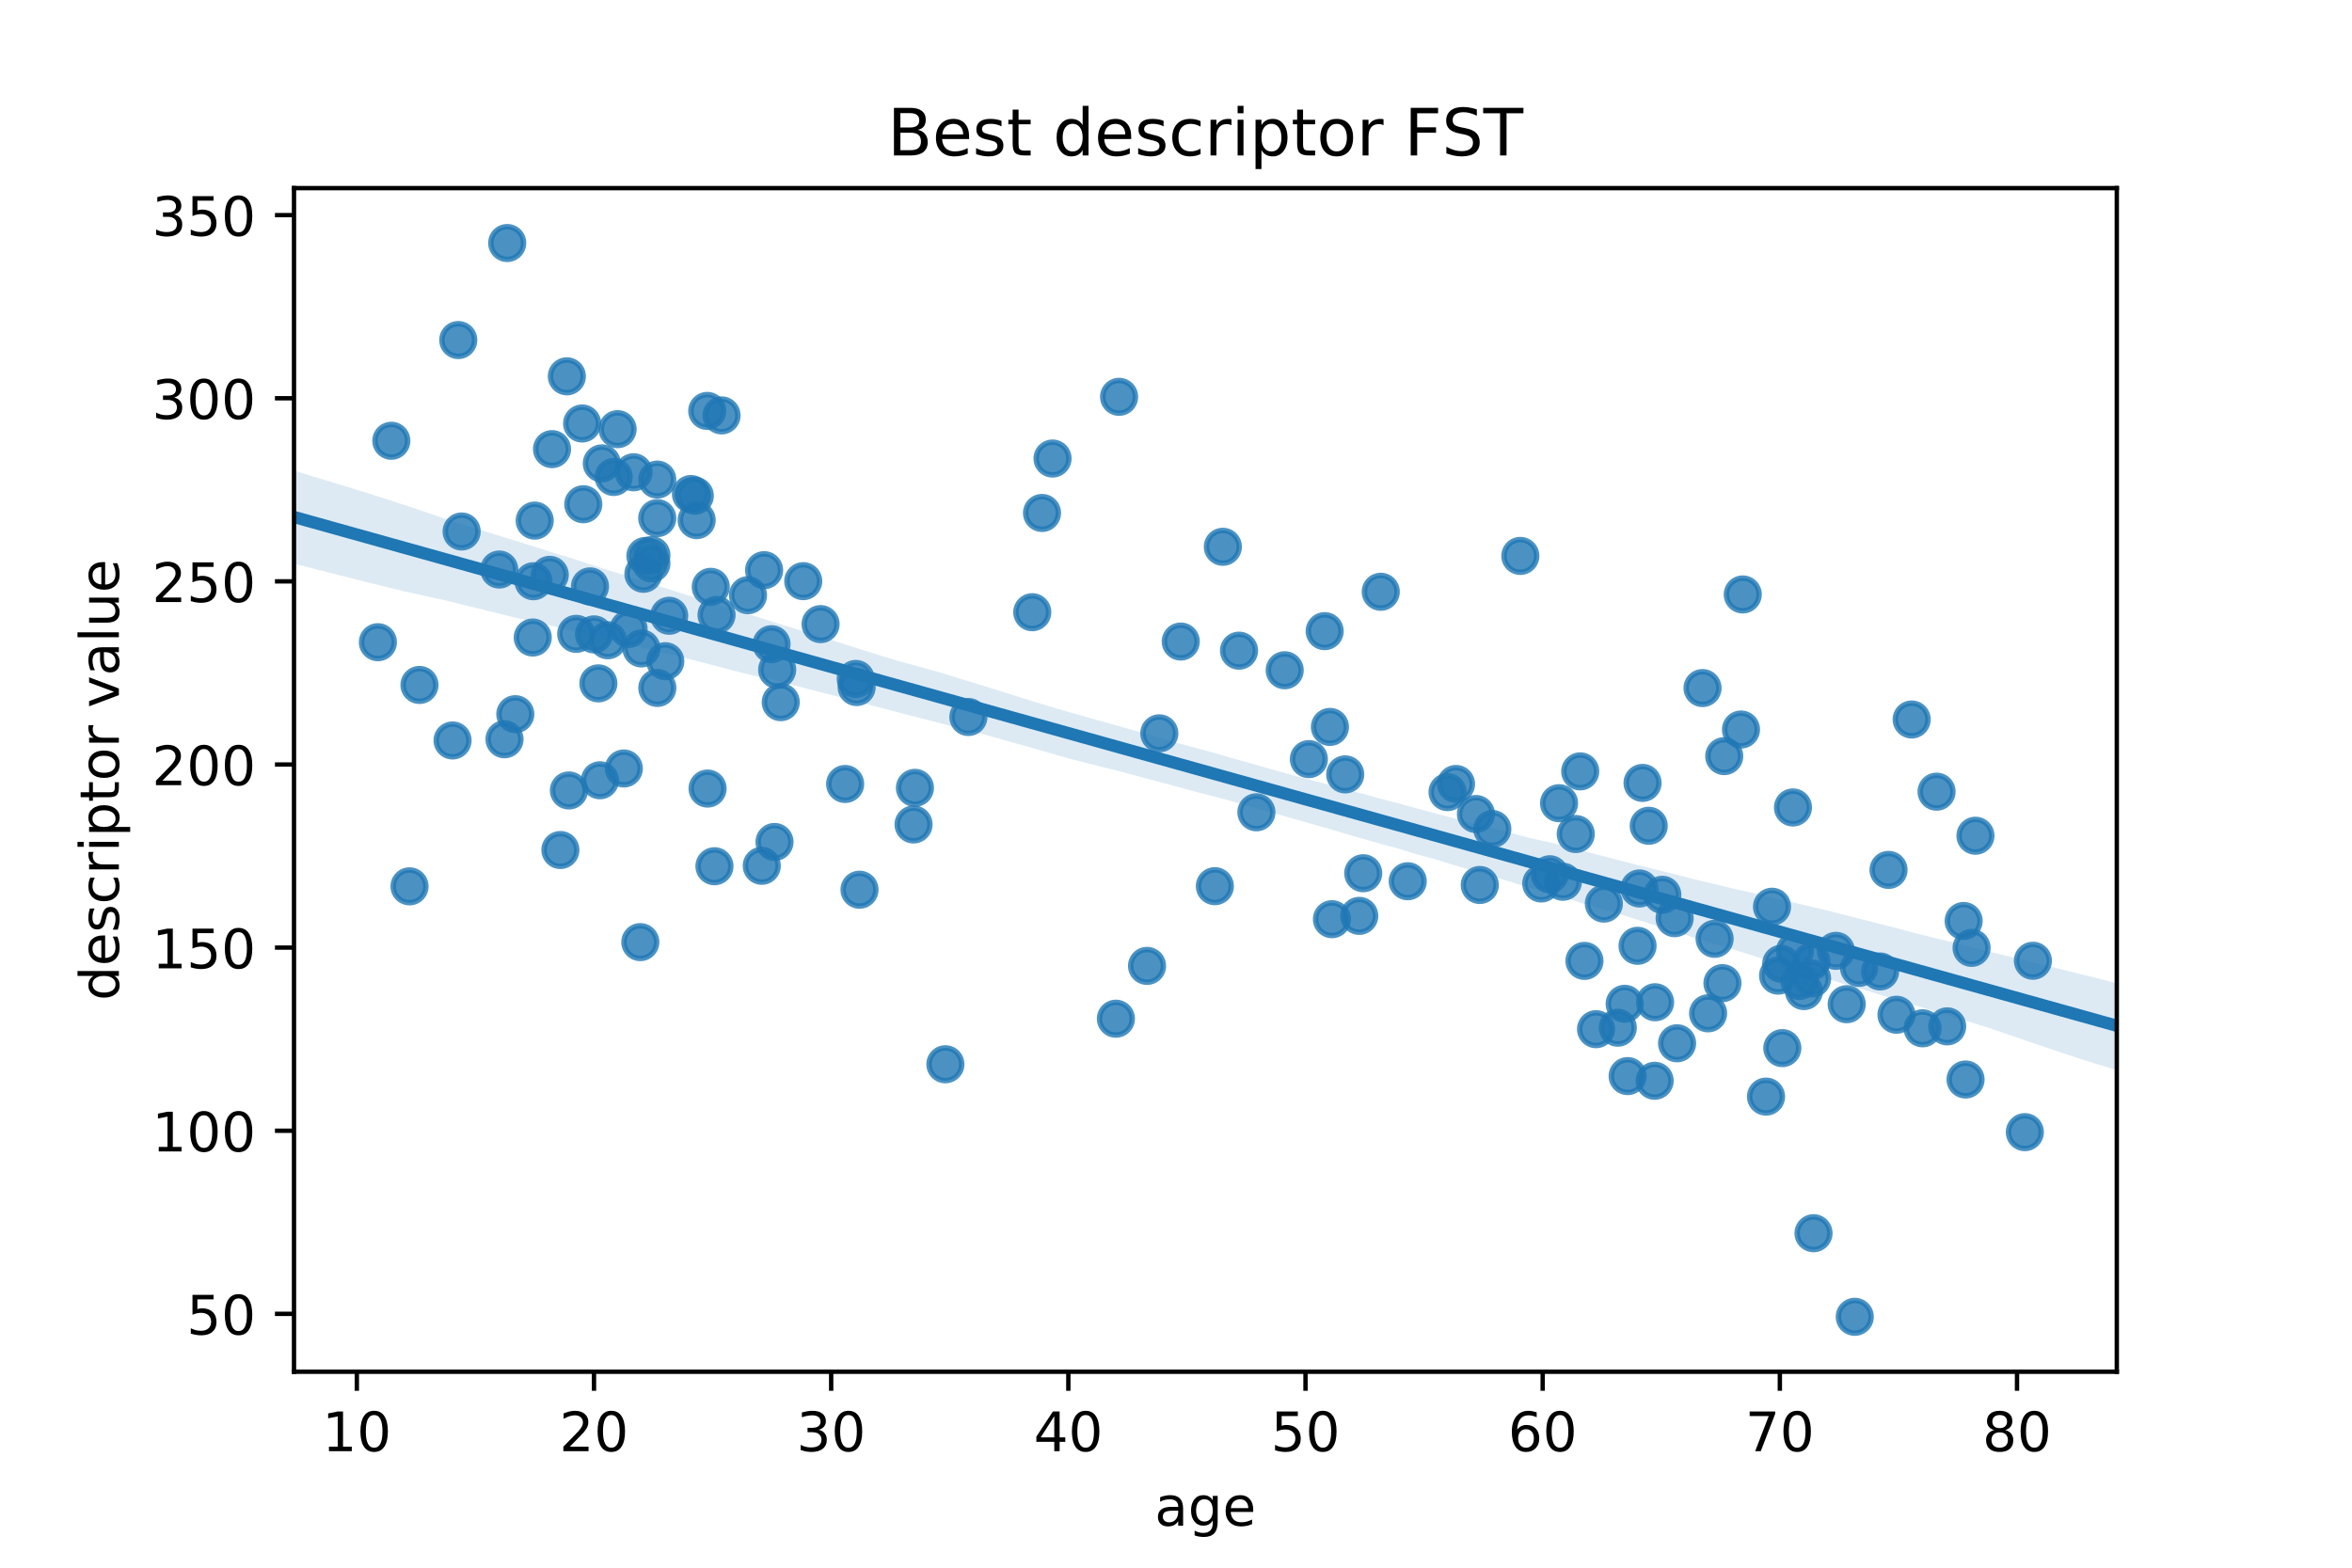 <?xml version="1.0" encoding="utf-8" standalone="no"?>
<!DOCTYPE svg PUBLIC "-//W3C//DTD SVG 1.1//EN"
  "http://www.w3.org/Graphics/SVG/1.1/DTD/svg11.dtd">
<!-- Created with matplotlib (http://matplotlib.org/) -->
<svg height="288pt" version="1.1" viewBox="0 0 432 288" width="432pt" xmlns="http://www.w3.org/2000/svg" xmlns:xlink="http://www.w3.org/1999/xlink">
 <defs>
  <style type="text/css">
*{stroke-linecap:butt;stroke-linejoin:round;}
  </style>
 </defs>
 <g id="figure_1">
  <g id="patch_1">
   <path d="M 0 288 
L 432 288 
L 432 0 
L 0 0 
z
" style="fill:#ffffff;"/>
  </g>
  <g id="axes_1">
   <g id="patch_2">
    <path d="M 54 252 
L 388.8 252 
L 388.8 34.56 
L 54 34.56 
z
" style="fill:#ffffff;"/>
   </g>
   <g id="PathCollection_1">
    <defs>
     <path d="M 0 3 
C 0.796 3 1.559 2.684 2.121 2.121 
C 2.684 1.559 3 0.796 3 0 
C 3 -0.796 2.684 -1.559 2.121 -2.121 
C 1.559 -2.684 0.796 -3 0 -3 
C -0.796 -3 -1.559 -2.684 -2.121 -2.121 
C -2.684 -1.559 -3 -0.796 -3 0 
C -3 0.796 -2.684 1.559 -2.121 2.121 
C -1.559 2.684 -0.796 3 0 3 
z
" id="med3c9fe85d" style="stroke:#1f77b4;stroke-opacity:0.8;"/>
    </defs>
    <g clip-path="url(#p9ca47568f4)">
     <use style="fill:#1f77b4;fill-opacity:0.8;stroke:#1f77b4;stroke-opacity:0.8;" x="97.981" xlink:href="#med3c9fe85d" y="106.777"/>
     <use style="fill:#1f77b4;fill-opacity:0.8;stroke:#1f77b4;stroke-opacity:0.8;" x="83.122" xlink:href="#med3c9fe85d" y="136.032"/>
     <use style="fill:#1f77b4;fill-opacity:0.8;stroke:#1f77b4;stroke-opacity:0.8;" x="77.045" xlink:href="#med3c9fe85d" y="125.832"/>
     <use style="fill:#1f77b4;fill-opacity:0.8;stroke:#1f77b4;stroke-opacity:0.8;" x="93.159" xlink:href="#med3c9fe85d" y="44.648"/>
     <use style="fill:#1f77b4;fill-opacity:0.8;stroke:#1f77b4;stroke-opacity:0.8;" x="84.172" xlink:href="#med3c9fe85d" y="62.472"/>
     <use style="fill:#1f77b4;fill-opacity:0.8;stroke:#1f77b4;stroke-opacity:0.8;" x="100.974" xlink:href="#med3c9fe85d" y="105.606"/>
     <use style="fill:#1f77b4;fill-opacity:0.8;stroke:#1f77b4;stroke-opacity:0.8;" x="71.879" xlink:href="#med3c9fe85d" y="80.974"/>
     <use style="fill:#1f77b4;fill-opacity:0.8;stroke:#1f77b4;stroke-opacity:0.8;" x="92.666" xlink:href="#med3c9fe85d" y="135.81"/>
     <use style="fill:#1f77b4;fill-opacity:0.8;stroke:#1f77b4;stroke-opacity:0.8;" x="84.791" xlink:href="#med3c9fe85d" y="97.64"/>
     <use style="fill:#1f77b4;fill-opacity:0.8;stroke:#1f77b4;stroke-opacity:0.8;" x="94.649" xlink:href="#med3c9fe85d" y="131.201"/>
     <use style="fill:#1f77b4;fill-opacity:0.8;stroke:#1f77b4;stroke-opacity:0.8;" x="75.22" xlink:href="#med3c9fe85d" y="162.83"/>
     <use style="fill:#1f77b4;fill-opacity:0.8;stroke:#1f77b4;stroke-opacity:0.8;" x="91.699" xlink:href="#med3c9fe85d" y="104.631"/>
     <use style="fill:#1f77b4;fill-opacity:0.8;stroke:#1f77b4;stroke-opacity:0.8;" x="69.409" xlink:href="#med3c9fe85d" y="117.98"/>
     <use style="fill:#1f77b4;fill-opacity:0.8;stroke:#1f77b4;stroke-opacity:0.8;" x="340.672" xlink:href="#med3c9fe85d" y="241.912"/>
     <use style="fill:#1f77b4;fill-opacity:0.8;stroke:#1f77b4;stroke-opacity:0.8;" x="327.163" xlink:href="#med3c9fe85d" y="177.054"/>
     <use style="fill:#1f77b4;fill-opacity:0.8;stroke:#1f77b4;stroke-opacity:0.8;" x="298.413" xlink:href="#med3c9fe85d" y="184.408"/>
     <use style="fill:#1f77b4;fill-opacity:0.8;stroke:#1f77b4;stroke-opacity:0.8;" x="326.588" xlink:href="#med3c9fe85d" y="179.234"/>
     <use style="fill:#1f77b4;fill-opacity:0.8;stroke:#1f77b4;stroke-opacity:0.8;" x="316.696" xlink:href="#med3c9fe85d" y="138.905"/>
     <use style="fill:#1f77b4;fill-opacity:0.8;stroke:#1f77b4;stroke-opacity:0.8;" x="286.355" xlink:href="#med3c9fe85d" y="147.557"/>
     <use style="fill:#1f77b4;fill-opacity:0.8;stroke:#1f77b4;stroke-opacity:0.8;" x="301.693" xlink:href="#med3c9fe85d" y="143.83"/>
     <use style="fill:#1f77b4;fill-opacity:0.8;stroke:#1f77b4;stroke-opacity:0.8;" x="303.915" xlink:href="#med3c9fe85d" y="198.551"/>
     <use style="fill:#1f77b4;fill-opacity:0.8;stroke:#1f77b4;stroke-opacity:0.8;" x="313.733" xlink:href="#med3c9fe85d" y="186.157"/>
     <use style="fill:#1f77b4;fill-opacity:0.8;stroke:#1f77b4;stroke-opacity:0.8;" x="327.364" xlink:href="#med3c9fe85d" y="192.549"/>
     <use style="fill:#1f77b4;fill-opacity:0.8;stroke:#1f77b4;stroke-opacity:0.8;" x="302.826" xlink:href="#med3c9fe85d" y="151.702"/>
     <use style="fill:#1f77b4;fill-opacity:0.8;stroke:#1f77b4;stroke-opacity:0.8;" x="351.127" xlink:href="#med3c9fe85d" y="132.176"/>
     <use style="fill:#1f77b4;fill-opacity:0.8;stroke:#1f77b4;stroke-opacity:0.8;" x="331.337" xlink:href="#med3c9fe85d" y="182.073"/>
     <use style="fill:#1f77b4;fill-opacity:0.8;stroke:#1f77b4;stroke-opacity:0.8;" x="224.606" xlink:href="#med3c9fe85d" y="100.453"/>
     <use style="fill:#1f77b4;fill-opacity:0.8;stroke:#1f77b4;stroke-opacity:0.8;" x="122.193" xlink:href="#med3c9fe85d" y="121.472"/>
     <use style="fill:#1f77b4;fill-opacity:0.8;stroke:#1f77b4;stroke-opacity:0.8;" x="107.133" xlink:href="#med3c9fe85d" y="92.634"/>
     <use style="fill:#1f77b4;fill-opacity:0.8;stroke:#1f77b4;stroke-opacity:0.8;" x="243.307" xlink:href="#med3c9fe85d" y="115.948"/>
     <use style="fill:#1f77b4;fill-opacity:0.8;stroke:#1f77b4;stroke-opacity:0.8;" x="265.876" xlink:href="#med3c9fe85d" y="145.518"/>
     <use style="fill:#1f77b4;fill-opacity:0.8;stroke:#1f77b4;stroke-opacity:0.8;" x="283.088" xlink:href="#med3c9fe85d" y="162.305"/>
     <use style="fill:#1f77b4;fill-opacity:0.8;stroke:#1f77b4;stroke-opacity:0.8;" x="109.904" xlink:href="#med3c9fe85d" y="125.542"/>
     <use style="fill:#1f77b4;fill-opacity:0.8;stroke:#1f77b4;stroke-opacity:0.8;" x="104.493" xlink:href="#med3c9fe85d" y="145.216"/>
     <use style="fill:#1f77b4;fill-opacity:0.8;stroke:#1f77b4;stroke-opacity:0.8;" x="150.717" xlink:href="#med3c9fe85d" y="114.656"/>
     <use style="fill:#1f77b4;fill-opacity:0.8;stroke:#1f77b4;stroke-opacity:0.8;" x="130.548" xlink:href="#med3c9fe85d" y="107.807"/>
     <use style="fill:#1f77b4;fill-opacity:0.8;stroke:#1f77b4;stroke-opacity:0.8;" x="127.96" xlink:href="#med3c9fe85d" y="95.548"/>
     <use style="fill:#1f77b4;fill-opacity:0.8;stroke:#1f77b4;stroke-opacity:0.8;" x="210.679" xlink:href="#med3c9fe85d" y="177.444"/>
     <use style="fill:#1f77b4;fill-opacity:0.8;stroke:#1f77b4;stroke-opacity:0.8;" x="212.936" xlink:href="#med3c9fe85d" y="134.72"/>
     <use style="fill:#1f77b4;fill-opacity:0.8;stroke:#1f77b4;stroke-opacity:0.8;" x="189.6" xlink:href="#med3c9fe85d" y="112.469"/>
     <use style="fill:#1f77b4;fill-opacity:0.8;stroke:#1f77b4;stroke-opacity:0.8;" x="114.582" xlink:href="#med3c9fe85d" y="141.179"/>
     <use style="fill:#1f77b4;fill-opacity:0.8;stroke:#1f77b4;stroke-opacity:0.8;" x="223.138" xlink:href="#med3c9fe85d" y="162.797"/>
     <use style="fill:#1f77b4;fill-opacity:0.8;stroke:#1f77b4;stroke-opacity:0.8;" x="167.797" xlink:href="#med3c9fe85d" y="151.46"/>
     <use style="fill:#1f77b4;fill-opacity:0.8;stroke:#1f77b4;stroke-opacity:0.8;" x="143.403" xlink:href="#med3c9fe85d" y="128.994"/>
     <use style="fill:#1f77b4;fill-opacity:0.8;stroke:#1f77b4;stroke-opacity:0.8;" x="129.964" xlink:href="#med3c9fe85d" y="144.866"/>
     <use style="fill:#1f77b4;fill-opacity:0.8;stroke:#1f77b4;stroke-opacity:0.8;" x="157.87" xlink:href="#med3c9fe85d" y="163.449"/>
     <use style="fill:#1f77b4;fill-opacity:0.8;stroke:#1f77b4;stroke-opacity:0.8;" x="205.548" xlink:href="#med3c9fe85d" y="72.9"/>
     <use style="fill:#1f77b4;fill-opacity:0.8;stroke:#1f77b4;stroke-opacity:0.8;" x="115.454" xlink:href="#med3c9fe85d" y="115.544"/>
     <use style="fill:#1f77b4;fill-opacity:0.8;stroke:#1f77b4;stroke-opacity:0.8;" x="113.437" xlink:href="#med3c9fe85d" y="78.841"/>
     <use style="fill:#1f77b4;fill-opacity:0.8;stroke:#1f77b4;stroke-opacity:0.8;" x="204.96" xlink:href="#med3c9fe85d" y="187.146"/>
     <use style="fill:#1f77b4;fill-opacity:0.8;stroke:#1f77b4;stroke-opacity:0.8;" x="141.708" xlink:href="#med3c9fe85d" y="118.35"/>
     <use style="fill:#1f77b4;fill-opacity:0.8;stroke:#1f77b4;stroke-opacity:0.8;" x="177.869" xlink:href="#med3c9fe85d" y="131.719"/>
     <use style="fill:#1f77b4;fill-opacity:0.8;stroke:#1f77b4;stroke-opacity:0.8;" x="147.532" xlink:href="#med3c9fe85d" y="106.764"/>
     <use style="fill:#1f77b4;fill-opacity:0.8;stroke:#1f77b4;stroke-opacity:0.8;" x="173.643" xlink:href="#med3c9fe85d" y="195.516"/>
     <use style="fill:#1f77b4;fill-opacity:0.8;stroke:#1f77b4;stroke-opacity:0.8;" x="142.257" xlink:href="#med3c9fe85d" y="154.676"/>
     <use style="fill:#1f77b4;fill-opacity:0.8;stroke:#1f77b4;stroke-opacity:0.8;" x="157.177" xlink:href="#med3c9fe85d" y="124.728"/>
     <use style="fill:#1f77b4;fill-opacity:0.8;stroke:#1f77b4;stroke-opacity:0.8;" x="137.387" xlink:href="#med3c9fe85d" y="109.341"/>
     <use style="fill:#1f77b4;fill-opacity:0.8;stroke:#1f77b4;stroke-opacity:0.8;" x="129.903" xlink:href="#med3c9fe85d" y="75.491"/>
     <use style="fill:#1f77b4;fill-opacity:0.8;stroke:#1f77b4;stroke-opacity:0.8;" x="139.918" xlink:href="#med3c9fe85d" y="159.056"/>
     <use style="fill:#1f77b4;fill-opacity:0.8;stroke:#1f77b4;stroke-opacity:0.8;" x="140.349" xlink:href="#med3c9fe85d" y="104.745"/>
     <use style="fill:#1f77b4;fill-opacity:0.8;stroke:#1f77b4;stroke-opacity:0.8;" x="131.227" xlink:href="#med3c9fe85d" y="159.136"/>
     <use style="fill:#1f77b4;fill-opacity:0.8;stroke:#1f77b4;stroke-opacity:0.8;" x="101.392" xlink:href="#med3c9fe85d" y="82.508"/>
     <use style="fill:#1f77b4;fill-opacity:0.8;stroke:#1f77b4;stroke-opacity:0.8;" x="216.874" xlink:href="#med3c9fe85d" y="117.859"/>
     <use style="fill:#1f77b4;fill-opacity:0.8;stroke:#1f77b4;stroke-opacity:0.8;" x="157.343" xlink:href="#med3c9fe85d" y="126.215"/>
     <use style="fill:#1f77b4;fill-opacity:0.8;stroke:#1f77b4;stroke-opacity:0.8;" x="168.05" xlink:href="#med3c9fe85d" y="144.738"/>
     <use style="fill:#1f77b4;fill-opacity:0.8;stroke:#1f77b4;stroke-opacity:0.8;" x="104.114" xlink:href="#med3c9fe85d" y="69.133"/>
     <use style="fill:#1f77b4;fill-opacity:0.8;stroke:#1f77b4;stroke-opacity:0.8;" x="193.324" xlink:href="#med3c9fe85d" y="84.238"/>
     <use style="fill:#1f77b4;fill-opacity:0.8;stroke:#1f77b4;stroke-opacity:0.8;" x="227.577" xlink:href="#med3c9fe85d" y="119.534"/>
     <use style="fill:#1f77b4;fill-opacity:0.8;stroke:#1f77b4;stroke-opacity:0.8;" x="191.39" xlink:href="#med3c9fe85d" y="94.236"/>
     <use style="fill:#1f77b4;fill-opacity:0.8;stroke:#1f77b4;stroke-opacity:0.8;" x="332.831" xlink:href="#med3c9fe85d" y="179.772"/>
     <use style="fill:#1f77b4;fill-opacity:0.8;stroke:#1f77b4;stroke-opacity:0.8;" x="247.08" xlink:href="#med3c9fe85d" y="142.262"/>
     <use style="fill:#1f77b4;fill-opacity:0.8;stroke:#1f77b4;stroke-opacity:0.8;" x="253.61" xlink:href="#med3c9fe85d" y="108.715"/>
     <use style="fill:#1f77b4;fill-opacity:0.8;stroke:#1f77b4;stroke-opacity:0.8;" x="271.797" xlink:href="#med3c9fe85d" y="162.581"/>
     <use style="fill:#1f77b4;fill-opacity:0.8;stroke:#1f77b4;stroke-opacity:0.8;" x="274.101" xlink:href="#med3c9fe85d" y="152.294"/>
     <use style="fill:#1f77b4;fill-opacity:0.8;stroke:#1f77b4;stroke-opacity:0.8;" x="279.246" xlink:href="#med3c9fe85d" y="102.128"/>
     <use style="fill:#1f77b4;fill-opacity:0.8;stroke:#1f77b4;stroke-opacity:0.8;" x="235.967" xlink:href="#med3c9fe85d" y="123.134"/>
     <use style="fill:#1f77b4;fill-opacity:0.8;stroke:#1f77b4;stroke-opacity:0.8;" x="240.406" xlink:href="#med3c9fe85d" y="139.456"/>
     <use style="fill:#1f77b4;fill-opacity:0.8;stroke:#1f77b4;stroke-opacity:0.8;" x="230.766" xlink:href="#med3c9fe85d" y="149.226"/>
     <use style="fill:#1f77b4;fill-opacity:0.8;stroke:#1f77b4;stroke-opacity:0.8;" x="258.562" xlink:href="#med3c9fe85d" y="161.895"/>
     <use style="fill:#1f77b4;fill-opacity:0.8;stroke:#1f77b4;stroke-opacity:0.8;" x="267.427" xlink:href="#med3c9fe85d" y="144.025"/>
     <use style="fill:#1f77b4;fill-opacity:0.8;stroke:#1f77b4;stroke-opacity:0.8;" x="250.386" xlink:href="#med3c9fe85d" y="160.422"/>
     <use style="fill:#1f77b4;fill-opacity:0.8;stroke:#1f77b4;stroke-opacity:0.8;" x="271.091" xlink:href="#med3c9fe85d" y="149.542"/>
     <use style="fill:#1f77b4;fill-opacity:0.8;stroke:#1f77b4;stroke-opacity:0.8;" x="244.274" xlink:href="#med3c9fe85d" y="133.542"/>
     <use style="fill:#1f77b4;fill-opacity:0.8;stroke:#1f77b4;stroke-opacity:0.8;" x="249.658" xlink:href="#med3c9fe85d" y="168.253"/>
     <use style="fill:#1f77b4;fill-opacity:0.8;stroke:#1f77b4;stroke-opacity:0.8;" x="244.645" xlink:href="#med3c9fe85d" y="168.866"/>
     <use style="fill:#1f77b4;fill-opacity:0.8;stroke:#1f77b4;stroke-opacity:0.8;" x="339.191" xlink:href="#med3c9fe85d" y="184.482"/>
     <use style="fill:#1f77b4;fill-opacity:0.8;stroke:#1f77b4;stroke-opacity:0.8;" x="329.681" xlink:href="#med3c9fe85d" y="174.719"/>
     <use style="fill:#1f77b4;fill-opacity:0.8;stroke:#1f77b4;stroke-opacity:0.8;" x="132.53" xlink:href="#med3c9fe85d" y="76.312"/>
     <use style="fill:#1f77b4;fill-opacity:0.8;stroke:#1f77b4;stroke-opacity:0.8;" x="117.61" xlink:href="#med3c9fe85d" y="173.077"/>
     <use style="fill:#1f77b4;fill-opacity:0.8;stroke:#1f77b4;stroke-opacity:0.8;" x="126.91" xlink:href="#med3c9fe85d" y="90.757"/>
     <use style="fill:#1f77b4;fill-opacity:0.8;stroke:#1f77b4;stroke-opacity:0.8;" x="142.745" xlink:href="#med3c9fe85d" y="123.033"/>
     <use style="fill:#1f77b4;fill-opacity:0.8;stroke:#1f77b4;stroke-opacity:0.8;" x="155.23" xlink:href="#med3c9fe85d" y="144.025"/>
     <use style="fill:#1f77b4;fill-opacity:0.8;stroke:#1f77b4;stroke-opacity:0.8;" x="291.025" xlink:href="#med3c9fe85d" y="176.529"/>
     <use style="fill:#1f77b4;fill-opacity:0.8;stroke:#1f77b4;stroke-opacity:0.8;" x="353.131" xlink:href="#med3c9fe85d" y="188.909"/>
     <use style="fill:#1f77b4;fill-opacity:0.8;stroke:#1f77b4;stroke-opacity:0.8;" x="362.836" xlink:href="#med3c9fe85d" y="153.532"/>
     <use style="fill:#1f77b4;fill-opacity:0.8;stroke:#1f77b4;stroke-opacity:0.8;" x="307.587" xlink:href="#med3c9fe85d" y="168.677"/>
     <use style="fill:#1f77b4;fill-opacity:0.8;stroke:#1f77b4;stroke-opacity:0.8;" x="287.061" xlink:href="#med3c9fe85d" y="161.989"/>
     <use style="fill:#1f77b4;fill-opacity:0.8;stroke:#1f77b4;stroke-opacity:0.8;" x="305.322" xlink:href="#med3c9fe85d" y="164.385"/>
     <use style="fill:#1f77b4;fill-opacity:0.8;stroke:#1f77b4;stroke-opacity:0.8;" x="329.32" xlink:href="#med3c9fe85d" y="148.338"/>
     <use style="fill:#1f77b4;fill-opacity:0.8;stroke:#1f77b4;stroke-opacity:0.8;" x="341.46" xlink:href="#med3c9fe85d" y="177.807"/>
     <use style="fill:#1f77b4;fill-opacity:0.8;stroke:#1f77b4;stroke-opacity:0.8;" x="284.652" xlink:href="#med3c9fe85d" y="160.61"/>
     <use style="fill:#1f77b4;fill-opacity:0.8;stroke:#1f77b4;stroke-opacity:0.8;" x="320.098" xlink:href="#med3c9fe85d" y="109.206"/>
     <use style="fill:#1f77b4;fill-opacity:0.8;stroke:#1f77b4;stroke-opacity:0.8;" x="357.644" xlink:href="#med3c9fe85d" y="188.552"/>
     <use style="fill:#1f77b4;fill-opacity:0.8;stroke:#1f77b4;stroke-opacity:0.8;" x="337.209" xlink:href="#med3c9fe85d" y="174.679"/>
     <use style="fill:#1f77b4;fill-opacity:0.8;stroke:#1f77b4;stroke-opacity:0.8;" x="289.426" xlink:href="#med3c9fe85d" y="153.216"/>
     <use style="fill:#1f77b4;fill-opacity:0.8;stroke:#1f77b4;stroke-opacity:0.8;" x="319.775" xlink:href="#med3c9fe85d" y="134.02"/>
     <use style="fill:#1f77b4;fill-opacity:0.8;stroke:#1f77b4;stroke-opacity:0.8;" x="362.13" xlink:href="#med3c9fe85d" y="174.134"/>
     <use style="fill:#1f77b4;fill-opacity:0.8;stroke:#1f77b4;stroke-opacity:0.8;" x="312.71" xlink:href="#med3c9fe85d" y="126.404"/>
     <use style="fill:#1f77b4;fill-opacity:0.8;stroke:#1f77b4;stroke-opacity:0.8;" x="303.997" xlink:href="#med3c9fe85d" y="184.125"/>
     <use style="fill:#1f77b4;fill-opacity:0.8;stroke:#1f77b4;stroke-opacity:0.8;" x="355.696" xlink:href="#med3c9fe85d" y="145.438"/>
     <use style="fill:#1f77b4;fill-opacity:0.8;stroke:#1f77b4;stroke-opacity:0.8;" x="345.324" xlink:href="#med3c9fe85d" y="178.467"/>
     <use style="fill:#1f77b4;fill-opacity:0.8;stroke:#1f77b4;stroke-opacity:0.8;" x="294.588" xlink:href="#med3c9fe85d" y="165.999"/>
     <use style="fill:#1f77b4;fill-opacity:0.8;stroke:#1f77b4;stroke-opacity:0.8;" x="332.704" xlink:href="#med3c9fe85d" y="176.643"/>
     <use style="fill:#1f77b4;fill-opacity:0.8;stroke:#1f77b4;stroke-opacity:0.8;" x="301.122" xlink:href="#med3c9fe85d" y="163.221"/>
     <use style="fill:#1f77b4;fill-opacity:0.8;stroke:#1f77b4;stroke-opacity:0.8;" x="325.473" xlink:href="#med3c9fe85d" y="166.578"/>
     <use style="fill:#1f77b4;fill-opacity:0.8;stroke:#1f77b4;stroke-opacity:0.8;" x="360.671" xlink:href="#med3c9fe85d" y="169.195"/>
     <use style="fill:#1f77b4;fill-opacity:0.8;stroke:#1f77b4;stroke-opacity:0.8;" x="373.391" xlink:href="#med3c9fe85d" y="176.502"/>
     <use style="fill:#1f77b4;fill-opacity:0.8;stroke:#1f77b4;stroke-opacity:0.8;" x="361.02" xlink:href="#med3c9fe85d" y="198.315"/>
     <use style="fill:#1f77b4;fill-opacity:0.8;stroke:#1f77b4;stroke-opacity:0.8;" x="330.526" xlink:href="#med3c9fe85d" y="180.223"/>
     <use style="fill:#1f77b4;fill-opacity:0.8;stroke:#1f77b4;stroke-opacity:0.8;" x="371.91" xlink:href="#med3c9fe85d" y="207.987"/>
     <use style="fill:#1f77b4;fill-opacity:0.8;stroke:#1f77b4;stroke-opacity:0.8;" x="316.369" xlink:href="#med3c9fe85d" y="180.613"/>
     <use style="fill:#1f77b4;fill-opacity:0.8;stroke:#1f77b4;stroke-opacity:0.8;" x="314.931" xlink:href="#med3c9fe85d" y="172.472"/>
     <use style="fill:#1f77b4;fill-opacity:0.8;stroke:#1f77b4;stroke-opacity:0.8;" x="333.097" xlink:href="#med3c9fe85d" y="226.552"/>
     <use style="fill:#1f77b4;fill-opacity:0.8;stroke:#1f77b4;stroke-opacity:0.8;" x="300.774" xlink:href="#med3c9fe85d" y="173.757"/>
     <use style="fill:#1f77b4;fill-opacity:0.8;stroke:#1f77b4;stroke-opacity:0.8;" x="293.15" xlink:href="#med3c9fe85d" y="189.071"/>
     <use style="fill:#1f77b4;fill-opacity:0.8;stroke:#1f77b4;stroke-opacity:0.8;" x="290.245" xlink:href="#med3c9fe85d" y="141.71"/>
     <use style="fill:#1f77b4;fill-opacity:0.8;stroke:#1f77b4;stroke-opacity:0.8;" x="298.957" xlink:href="#med3c9fe85d" y="197.689"/>
     <use style="fill:#1f77b4;fill-opacity:0.8;stroke:#1f77b4;stroke-opacity:0.8;" x="308.035" xlink:href="#med3c9fe85d" y="191.661"/>
     <use style="fill:#1f77b4;fill-opacity:0.8;stroke:#1f77b4;stroke-opacity:0.8;" x="297.145" xlink:href="#med3c9fe85d" y="188.795"/>
     <use style="fill:#1f77b4;fill-opacity:0.8;stroke:#1f77b4;stroke-opacity:0.8;" x="346.875" xlink:href="#med3c9fe85d" y="159.809"/>
     <use style="fill:#1f77b4;fill-opacity:0.8;stroke:#1f77b4;stroke-opacity:0.8;" x="324.371" xlink:href="#med3c9fe85d" y="201.457"/>
     <use style="fill:#1f77b4;fill-opacity:0.8;stroke:#1f77b4;stroke-opacity:0.8;" x="348.33" xlink:href="#med3c9fe85d" y="186.42"/>
     <use style="fill:#1f77b4;fill-opacity:0.8;stroke:#1f77b4;stroke-opacity:0.8;" x="127.616" xlink:href="#med3c9fe85d" y="91.073"/>
     <use style="fill:#1f77b4;fill-opacity:0.8;stroke:#1f77b4;stroke-opacity:0.8;" x="102.93" xlink:href="#med3c9fe85d" y="156.156"/>
     <use style="fill:#1f77b4;fill-opacity:0.8;stroke:#1f77b4;stroke-opacity:0.8;" x="111.642" xlink:href="#med3c9fe85d" y="117.623"/>
     <use style="fill:#1f77b4;fill-opacity:0.8;stroke:#1f77b4;stroke-opacity:0.8;" x="120.72" xlink:href="#med3c9fe85d" y="95.184"/>
     <use style="fill:#1f77b4;fill-opacity:0.8;stroke:#1f77b4;stroke-opacity:0.8;" x="120.72" xlink:href="#med3c9fe85d" y="88.106"/>
     <use style="fill:#1f77b4;fill-opacity:0.8;stroke:#1f77b4;stroke-opacity:0.8;" x="106.924" xlink:href="#med3c9fe85d" y="77.799"/>
     <use style="fill:#1f77b4;fill-opacity:0.8;stroke:#1f77b4;stroke-opacity:0.8;" x="118.176" xlink:href="#med3c9fe85d" y="105.411"/>
     <use style="fill:#1f77b4;fill-opacity:0.8;stroke:#1f77b4;stroke-opacity:0.8;" x="109.102" xlink:href="#med3c9fe85d" y="116.547"/>
     <use style="fill:#1f77b4;fill-opacity:0.8;stroke:#1f77b4;stroke-opacity:0.8;" x="118.542" xlink:href="#med3c9fe85d" y="102.128"/>
     <use style="fill:#1f77b4;fill-opacity:0.8;stroke:#1f77b4;stroke-opacity:0.8;" x="97.85" xlink:href="#med3c9fe85d" y="117.119"/>
     <use style="fill:#1f77b4;fill-opacity:0.8;stroke:#1f77b4;stroke-opacity:0.8;" x="98.212" xlink:href="#med3c9fe85d" y="95.642"/>
     <use style="fill:#1f77b4;fill-opacity:0.8;stroke:#1f77b4;stroke-opacity:0.8;" x="110.191" xlink:href="#med3c9fe85d" y="143.345"/>
     <use style="fill:#1f77b4;fill-opacity:0.8;stroke:#1f77b4;stroke-opacity:0.8;" x="105.835" xlink:href="#med3c9fe85d" y="116.446"/>
     <use style="fill:#1f77b4;fill-opacity:0.8;stroke:#1f77b4;stroke-opacity:0.8;" x="108.362" xlink:href="#med3c9fe85d" y="107.726"/>
     <use style="fill:#1f77b4;fill-opacity:0.8;stroke:#1f77b4;stroke-opacity:0.8;" x="116.377" xlink:href="#med3c9fe85d" y="86.761"/>
     <use style="fill:#1f77b4;fill-opacity:0.8;stroke:#1f77b4;stroke-opacity:0.8;" x="131.611" xlink:href="#med3c9fe85d" y="112.967"/>
     <use style="fill:#1f77b4;fill-opacity:0.8;stroke:#1f77b4;stroke-opacity:0.8;" x="120.733" xlink:href="#med3c9fe85d" y="126.377"/>
     <use style="fill:#1f77b4;fill-opacity:0.8;stroke:#1f77b4;stroke-opacity:0.8;" x="119.644" xlink:href="#med3c9fe85d" y="101.987"/>
     <use style="fill:#1f77b4;fill-opacity:0.8;stroke:#1f77b4;stroke-opacity:0.8;" x="117.815" xlink:href="#med3c9fe85d" y="119.124"/>
     <use style="fill:#1f77b4;fill-opacity:0.8;stroke:#1f77b4;stroke-opacity:0.8;" x="119.644" xlink:href="#med3c9fe85d" y="103.527"/>
     <use style="fill:#1f77b4;fill-opacity:0.8;stroke:#1f77b4;stroke-opacity:0.8;" x="122.911" xlink:href="#med3c9fe85d" y="113.122"/>
     <use style="fill:#1f77b4;fill-opacity:0.8;stroke:#1f77b4;stroke-opacity:0.8;" x="112.718" xlink:href="#med3c9fe85d" y="87.622"/>
     <use style="fill:#1f77b4;fill-opacity:0.8;stroke:#1f77b4;stroke-opacity:0.8;" x="110.54" xlink:href="#med3c9fe85d" y="85.132"/>
    </g>
   </g>
   <g id="PolyCollection_1">
    <path clip-path="url(#p9ca47568f4)" d="M 54 86.441 
L 54 103.564 
L 57.382 104.416 
L 60.764 105.269 
L 64.145 106.121 
L 67.527 106.991 
L 70.909 107.823 
L 74.291 108.642 
L 77.673 109.386 
L 81.055 110.129 
L 84.436 110.94 
L 87.818 111.779 
L 91.2 112.619 
L 94.582 113.458 
L 97.964 114.219 
L 101.345 114.979 
L 104.727 115.803 
L 108.109 116.621 
L 111.491 117.459 
L 114.873 118.295 
L 118.255 119.101 
L 121.636 119.882 
L 125.018 120.686 
L 128.4 121.539 
L 131.782 122.425 
L 135.164 123.308 
L 138.545 124.157 
L 141.927 124.92 
L 145.309 125.781 
L 148.691 126.642 
L 152.073 127.503 
L 155.455 128.382 
L 158.836 129.272 
L 162.218 130.14 
L 165.6 131.053 
L 168.982 131.887 
L 172.364 132.778 
L 175.745 133.641 
L 179.127 134.493 
L 182.509 135.403 
L 185.891 136.372 
L 189.273 137.308 
L 192.655 138.286 
L 196.036 139.263 
L 199.418 140.137 
L 202.8 140.983 
L 206.182 141.829 
L 209.564 142.75 
L 212.945 143.637 
L 216.327 144.553 
L 219.709 145.491 
L 223.091 146.336 
L 226.473 147.259 
L 229.855 148.234 
L 233.236 149.204 
L 236.618 150.131 
L 240 151.093 
L 243.382 152.066 
L 246.764 153.062 
L 250.145 154.035 
L 253.527 155.014 
L 256.909 155.922 
L 260.291 156.97 
L 263.673 157.873 
L 267.055 158.927 
L 270.436 159.921 
L 273.818 160.925 
L 277.2 161.927 
L 280.582 163.005 
L 283.964 163.913 
L 287.345 164.884 
L 290.727 165.984 
L 294.109 166.971 
L 297.491 167.92 
L 300.873 169.006 
L 304.255 170.09 
L 307.636 171.175 
L 311.018 172.214 
L 314.4 173.259 
L 317.782 174.258 
L 321.164 175.302 
L 324.545 176.403 
L 327.927 177.384 
L 331.309 178.425 
L 334.691 179.544 
L 338.073 180.591 
L 341.455 181.576 
L 344.836 182.582 
L 348.218 183.636 
L 351.6 184.653 
L 354.982 185.67 
L 358.364 186.687 
L 361.745 187.723 
L 365.127 188.782 
L 368.509 189.936 
L 371.891 191.089 
L 375.273 192.243 
L 378.655 193.396 
L 382.036 194.509 
L 385.418 195.559 
L 388.8 196.607 
L 388.8 180.627 
L 388.8 180.627 
L 385.418 179.765 
L 382.036 178.928 
L 378.655 178.091 
L 375.273 177.258 
L 371.891 176.427 
L 368.509 175.595 
L 365.127 174.748 
L 361.745 173.894 
L 358.364 173.039 
L 354.982 172.22 
L 351.6 171.385 
L 348.218 170.471 
L 344.836 169.613 
L 341.455 168.757 
L 338.073 167.901 
L 334.691 167.046 
L 331.309 166.246 
L 327.927 165.454 
L 324.545 164.663 
L 321.164 163.871 
L 317.782 163.108 
L 314.4 162.287 
L 311.018 161.494 
L 307.636 160.609 
L 304.255 159.774 
L 300.873 158.942 
L 297.491 158.074 
L 294.109 157.181 
L 290.727 156.316 
L 287.345 155.381 
L 283.964 154.611 
L 280.582 153.842 
L 277.2 152.936 
L 273.818 152.058 
L 270.436 151.229 
L 267.055 150.329 
L 263.673 149.438 
L 260.291 148.526 
L 256.909 147.605 
L 253.527 146.722 
L 250.145 145.781 
L 246.764 144.874 
L 243.382 143.969 
L 240 143.089 
L 236.618 142.195 
L 233.236 141.24 
L 229.855 140.268 
L 226.473 139.329 
L 223.091 138.341 
L 219.709 137.419 
L 216.327 136.521 
L 212.945 135.509 
L 209.564 134.553 
L 206.182 133.597 
L 202.8 132.653 
L 199.418 131.685 
L 196.036 130.73 
L 192.655 129.742 
L 189.273 128.7 
L 185.891 127.64 
L 182.509 126.575 
L 179.127 125.53 
L 175.745 124.495 
L 172.364 123.453 
L 168.982 122.513 
L 165.6 121.602 
L 162.218 120.59 
L 158.836 119.523 
L 155.455 118.456 
L 152.073 117.384 
L 148.691 116.329 
L 145.309 115.274 
L 141.927 114.251 
L 138.545 113.166 
L 135.164 112.17 
L 131.782 111.113 
L 128.4 110.001 
L 125.018 108.944 
L 121.636 107.873 
L 118.255 106.798 
L 114.873 105.714 
L 111.491 104.685 
L 108.109 103.58 
L 104.727 102.474 
L 101.345 101.445 
L 97.964 100.363 
L 94.582 99.314 
L 91.2 98.264 
L 87.818 97.213 
L 84.436 96.163 
L 81.055 95.073 
L 77.673 93.916 
L 74.291 92.787 
L 70.909 91.673 
L 67.527 90.599 
L 64.145 89.552 
L 60.764 88.518 
L 57.382 87.507 
L 54 86.441 
z
" style="fill:#1f77b4;fill-opacity:0.15;"/>
   </g>
   <g id="matplotlib.axis_1">
    <g id="xtick_1">
     <g id="line2d_1">
      <defs>
       <path d="M 0 0 
L 0 3.5 
" id="md9562aac90" style="stroke:#000000;stroke-width:0.8;"/>
      </defs>
      <g>
       <use style="stroke:#000000;stroke-width:0.8;" x="65.541" xlink:href="#md9562aac90" y="252"/>
      </g>
     </g>
     <g id="text_1">
      <!-- 10 -->
      <defs>
       <path d="M 12.406 8.297 
L 28.516 8.297 
L 28.516 63.922 
L 10.984 60.406 
L 10.984 69.391 
L 28.422 72.906 
L 38.281 72.906 
L 38.281 8.297 
L 54.391 8.297 
L 54.391 0 
L 12.406 0 
z
" id="DejaVuSans-31"/>
       <path d="M 31.781 66.406 
Q 24.172 66.406 20.328 58.906 
Q 16.5 51.422 16.5 36.375 
Q 16.5 21.391 20.328 13.891 
Q 24.172 6.391 31.781 6.391 
Q 39.453 6.391 43.281 13.891 
Q 47.125 21.391 47.125 36.375 
Q 47.125 51.422 43.281 58.906 
Q 39.453 66.406 31.781 66.406 
z
M 31.781 74.219 
Q 44.047 74.219 50.516 64.516 
Q 56.984 54.828 56.984 36.375 
Q 56.984 17.969 50.516 8.266 
Q 44.047 -1.422 31.781 -1.422 
Q 19.531 -1.422 13.062 8.266 
Q 6.594 17.969 6.594 36.375 
Q 6.594 54.828 13.062 64.516 
Q 19.531 74.219 31.781 74.219 
z
" id="DejaVuSans-30"/>
      </defs>
      <g transform="translate(59.178 266.598)scale(0.1 -0.1)">
       <use xlink:href="#DejaVuSans-31"/>
       <use x="63.623" xlink:href="#DejaVuSans-30"/>
      </g>
     </g>
    </g>
    <g id="xtick_2">
     <g id="line2d_2">
      <g>
       <use style="stroke:#000000;stroke-width:0.8;" x="109.102" xlink:href="#md9562aac90" y="252"/>
      </g>
     </g>
     <g id="text_2">
      <!-- 20 -->
      <defs>
       <path d="M 19.188 8.297 
L 53.609 8.297 
L 53.609 0 
L 7.328 0 
L 7.328 8.297 
Q 12.938 14.109 22.625 23.891 
Q 32.328 33.688 34.812 36.531 
Q 39.547 41.844 41.422 45.531 
Q 43.312 49.219 43.312 52.781 
Q 43.312 58.594 39.234 62.25 
Q 35.156 65.922 28.609 65.922 
Q 23.969 65.922 18.812 64.312 
Q 13.672 62.703 7.812 59.422 
L 7.812 69.391 
Q 13.766 71.781 18.938 73 
Q 24.125 74.219 28.422 74.219 
Q 39.75 74.219 46.484 68.547 
Q 53.219 62.891 53.219 53.422 
Q 53.219 48.922 51.531 44.891 
Q 49.859 40.875 45.406 35.406 
Q 44.188 33.984 37.641 27.219 
Q 31.109 20.453 19.188 8.297 
z
" id="DejaVuSans-32"/>
      </defs>
      <g transform="translate(102.74 266.598)scale(0.1 -0.1)">
       <use xlink:href="#DejaVuSans-32"/>
       <use x="63.623" xlink:href="#DejaVuSans-30"/>
      </g>
     </g>
    </g>
    <g id="xtick_3">
     <g id="line2d_3">
      <g>
       <use style="stroke:#000000;stroke-width:0.8;" x="152.664" xlink:href="#md9562aac90" y="252"/>
      </g>
     </g>
     <g id="text_3">
      <!-- 30 -->
      <defs>
       <path d="M 40.578 39.312 
Q 47.656 37.797 51.625 33 
Q 55.609 28.219 55.609 21.188 
Q 55.609 10.406 48.188 4.484 
Q 40.766 -1.422 27.094 -1.422 
Q 22.516 -1.422 17.656 -0.516 
Q 12.797 0.391 7.625 2.203 
L 7.625 11.719 
Q 11.719 9.328 16.594 8.109 
Q 21.484 6.891 26.812 6.891 
Q 36.078 6.891 40.938 10.547 
Q 45.797 14.203 45.797 21.188 
Q 45.797 27.641 41.281 31.266 
Q 36.766 34.906 28.719 34.906 
L 20.219 34.906 
L 20.219 43.016 
L 29.109 43.016 
Q 36.375 43.016 40.234 45.922 
Q 44.094 48.828 44.094 54.297 
Q 44.094 59.906 40.109 62.906 
Q 36.141 65.922 28.719 65.922 
Q 24.656 65.922 20.016 65.031 
Q 15.375 64.156 9.812 62.312 
L 9.812 71.094 
Q 15.438 72.656 20.344 73.438 
Q 25.25 74.219 29.594 74.219 
Q 40.828 74.219 47.359 69.109 
Q 53.906 64.016 53.906 55.328 
Q 53.906 49.266 50.438 45.094 
Q 46.969 40.922 40.578 39.312 
z
" id="DejaVuSans-33"/>
      </defs>
      <g transform="translate(146.302 266.598)scale(0.1 -0.1)">
       <use xlink:href="#DejaVuSans-33"/>
       <use x="63.623" xlink:href="#DejaVuSans-30"/>
      </g>
     </g>
    </g>
    <g id="xtick_4">
     <g id="line2d_4">
      <g>
       <use style="stroke:#000000;stroke-width:0.8;" x="196.226" xlink:href="#md9562aac90" y="252"/>
      </g>
     </g>
     <g id="text_4">
      <!-- 40 -->
      <defs>
       <path d="M 37.797 64.312 
L 12.891 25.391 
L 37.797 25.391 
z
M 35.203 72.906 
L 47.609 72.906 
L 47.609 25.391 
L 58.016 25.391 
L 58.016 17.188 
L 47.609 17.188 
L 47.609 0 
L 37.797 0 
L 37.797 17.188 
L 4.891 17.188 
L 4.891 26.703 
z
" id="DejaVuSans-34"/>
      </defs>
      <g transform="translate(189.863 266.598)scale(0.1 -0.1)">
       <use xlink:href="#DejaVuSans-34"/>
       <use x="63.623" xlink:href="#DejaVuSans-30"/>
      </g>
     </g>
    </g>
    <g id="xtick_5">
     <g id="line2d_5">
      <g>
       <use style="stroke:#000000;stroke-width:0.8;" x="239.787" xlink:href="#md9562aac90" y="252"/>
      </g>
     </g>
     <g id="text_5">
      <!-- 50 -->
      <defs>
       <path d="M 10.797 72.906 
L 49.516 72.906 
L 49.516 64.594 
L 19.828 64.594 
L 19.828 46.734 
Q 21.969 47.469 24.109 47.828 
Q 26.266 48.188 28.422 48.188 
Q 40.625 48.188 47.75 41.5 
Q 54.891 34.812 54.891 23.391 
Q 54.891 11.625 47.562 5.094 
Q 40.234 -1.422 26.906 -1.422 
Q 22.312 -1.422 17.547 -0.641 
Q 12.797 0.141 7.719 1.703 
L 7.719 11.625 
Q 12.109 9.234 16.797 8.062 
Q 21.484 6.891 26.703 6.891 
Q 35.156 6.891 40.078 11.328 
Q 45.016 15.766 45.016 23.391 
Q 45.016 31 40.078 35.438 
Q 35.156 39.891 26.703 39.891 
Q 22.75 39.891 18.812 39.016 
Q 14.891 38.141 10.797 36.281 
z
" id="DejaVuSans-35"/>
      </defs>
      <g transform="translate(233.425 266.598)scale(0.1 -0.1)">
       <use xlink:href="#DejaVuSans-35"/>
       <use x="63.623" xlink:href="#DejaVuSans-30"/>
      </g>
     </g>
    </g>
    <g id="xtick_6">
     <g id="line2d_6">
      <g>
       <use style="stroke:#000000;stroke-width:0.8;" x="283.349" xlink:href="#md9562aac90" y="252"/>
      </g>
     </g>
     <g id="text_6">
      <!-- 60 -->
      <defs>
       <path d="M 33.016 40.375 
Q 26.375 40.375 22.484 35.828 
Q 18.609 31.297 18.609 23.391 
Q 18.609 15.531 22.484 10.953 
Q 26.375 6.391 33.016 6.391 
Q 39.656 6.391 43.531 10.953 
Q 47.406 15.531 47.406 23.391 
Q 47.406 31.297 43.531 35.828 
Q 39.656 40.375 33.016 40.375 
z
M 52.594 71.297 
L 52.594 62.312 
Q 48.875 64.062 45.094 64.984 
Q 41.312 65.922 37.594 65.922 
Q 27.828 65.922 22.672 59.328 
Q 17.531 52.734 16.797 39.406 
Q 19.672 43.656 24.016 45.922 
Q 28.375 48.188 33.594 48.188 
Q 44.578 48.188 50.953 41.516 
Q 57.328 34.859 57.328 23.391 
Q 57.328 12.156 50.688 5.359 
Q 44.047 -1.422 33.016 -1.422 
Q 20.359 -1.422 13.672 8.266 
Q 6.984 17.969 6.984 36.375 
Q 6.984 53.656 15.188 63.938 
Q 23.391 74.219 37.203 74.219 
Q 40.922 74.219 44.703 73.484 
Q 48.484 72.75 52.594 71.297 
z
" id="DejaVuSans-36"/>
      </defs>
      <g transform="translate(276.987 266.598)scale(0.1 -0.1)">
       <use xlink:href="#DejaVuSans-36"/>
       <use x="63.623" xlink:href="#DejaVuSans-30"/>
      </g>
     </g>
    </g>
    <g id="xtick_7">
     <g id="line2d_7">
      <g>
       <use style="stroke:#000000;stroke-width:0.8;" x="326.911" xlink:href="#md9562aac90" y="252"/>
      </g>
     </g>
     <g id="text_7">
      <!-- 70 -->
      <defs>
       <path d="M 8.203 72.906 
L 55.078 72.906 
L 55.078 68.703 
L 28.609 0 
L 18.312 0 
L 43.219 64.594 
L 8.203 64.594 
z
" id="DejaVuSans-37"/>
      </defs>
      <g transform="translate(320.548 266.598)scale(0.1 -0.1)">
       <use xlink:href="#DejaVuSans-37"/>
       <use x="63.623" xlink:href="#DejaVuSans-30"/>
      </g>
     </g>
    </g>
    <g id="xtick_8">
     <g id="line2d_8">
      <g>
       <use style="stroke:#000000;stroke-width:0.8;" x="370.472" xlink:href="#md9562aac90" y="252"/>
      </g>
     </g>
     <g id="text_8">
      <!-- 80 -->
      <defs>
       <path d="M 31.781 34.625 
Q 24.75 34.625 20.719 30.859 
Q 16.703 27.094 16.703 20.516 
Q 16.703 13.922 20.719 10.156 
Q 24.75 6.391 31.781 6.391 
Q 38.812 6.391 42.859 10.172 
Q 46.922 13.969 46.922 20.516 
Q 46.922 27.094 42.891 30.859 
Q 38.875 34.625 31.781 34.625 
z
M 21.922 38.812 
Q 15.578 40.375 12.031 44.719 
Q 8.5 49.078 8.5 55.328 
Q 8.5 64.062 14.719 69.141 
Q 20.953 74.219 31.781 74.219 
Q 42.672 74.219 48.875 69.141 
Q 55.078 64.062 55.078 55.328 
Q 55.078 49.078 51.531 44.719 
Q 48 40.375 41.703 38.812 
Q 48.828 37.156 52.797 32.312 
Q 56.781 27.484 56.781 20.516 
Q 56.781 9.906 50.312 4.234 
Q 43.844 -1.422 31.781 -1.422 
Q 19.734 -1.422 13.25 4.234 
Q 6.781 9.906 6.781 20.516 
Q 6.781 27.484 10.781 32.312 
Q 14.797 37.156 21.922 38.812 
z
M 18.312 54.391 
Q 18.312 48.734 21.844 45.562 
Q 25.391 42.391 31.781 42.391 
Q 38.141 42.391 41.719 45.562 
Q 45.312 48.734 45.312 54.391 
Q 45.312 60.062 41.719 63.234 
Q 38.141 66.406 31.781 66.406 
Q 25.391 66.406 21.844 63.234 
Q 18.312 60.062 18.312 54.391 
z
" id="DejaVuSans-38"/>
      </defs>
      <g transform="translate(364.11 266.598)scale(0.1 -0.1)">
       <use xlink:href="#DejaVuSans-38"/>
       <use x="63.623" xlink:href="#DejaVuSans-30"/>
      </g>
     </g>
    </g>
    <g id="text_9">
     <!-- age -->
     <defs>
      <path d="M 34.281 27.484 
Q 23.391 27.484 19.188 25 
Q 14.984 22.516 14.984 16.5 
Q 14.984 11.719 18.141 8.906 
Q 21.297 6.109 26.703 6.109 
Q 34.188 6.109 38.703 11.406 
Q 43.219 16.703 43.219 25.484 
L 43.219 27.484 
z
M 52.203 31.203 
L 52.203 0 
L 43.219 0 
L 43.219 8.297 
Q 40.141 3.328 35.547 0.953 
Q 30.953 -1.422 24.312 -1.422 
Q 15.922 -1.422 10.953 3.297 
Q 6 8.016 6 15.922 
Q 6 25.141 12.172 29.828 
Q 18.359 34.516 30.609 34.516 
L 43.219 34.516 
L 43.219 35.406 
Q 43.219 41.609 39.141 45 
Q 35.062 48.391 27.688 48.391 
Q 23 48.391 18.547 47.266 
Q 14.109 46.141 10.016 43.891 
L 10.016 52.203 
Q 14.938 54.109 19.578 55.047 
Q 24.219 56 28.609 56 
Q 40.484 56 46.344 49.844 
Q 52.203 43.703 52.203 31.203 
z
" id="DejaVuSans-61"/>
      <path d="M 45.406 27.984 
Q 45.406 37.75 41.375 43.109 
Q 37.359 48.484 30.078 48.484 
Q 22.859 48.484 18.828 43.109 
Q 14.797 37.75 14.797 27.984 
Q 14.797 18.266 18.828 12.891 
Q 22.859 7.516 30.078 7.516 
Q 37.359 7.516 41.375 12.891 
Q 45.406 18.266 45.406 27.984 
z
M 54.391 6.781 
Q 54.391 -7.172 48.188 -13.984 
Q 42 -20.797 29.203 -20.797 
Q 24.469 -20.797 20.266 -20.094 
Q 16.062 -19.391 12.109 -17.922 
L 12.109 -9.188 
Q 16.062 -11.328 19.922 -12.344 
Q 23.781 -13.375 27.781 -13.375 
Q 36.625 -13.375 41.016 -8.766 
Q 45.406 -4.156 45.406 5.172 
L 45.406 9.625 
Q 42.625 4.781 38.281 2.391 
Q 33.938 0 27.875 0 
Q 17.828 0 11.672 7.656 
Q 5.516 15.328 5.516 27.984 
Q 5.516 40.672 11.672 48.328 
Q 17.828 56 27.875 56 
Q 33.938 56 38.281 53.609 
Q 42.625 51.219 45.406 46.391 
L 45.406 54.688 
L 54.391 54.688 
z
" id="DejaVuSans-67"/>
      <path d="M 56.203 29.594 
L 56.203 25.203 
L 14.891 25.203 
Q 15.484 15.922 20.484 11.062 
Q 25.484 6.203 34.422 6.203 
Q 39.594 6.203 44.453 7.469 
Q 49.312 8.734 54.109 11.281 
L 54.109 2.781 
Q 49.266 0.734 44.188 -0.344 
Q 39.109 -1.422 33.891 -1.422 
Q 20.797 -1.422 13.156 6.188 
Q 5.516 13.812 5.516 26.812 
Q 5.516 40.234 12.766 48.109 
Q 20.016 56 32.328 56 
Q 43.359 56 49.781 48.891 
Q 56.203 41.797 56.203 29.594 
z
M 47.219 32.234 
Q 47.125 39.594 43.094 43.984 
Q 39.062 48.391 32.422 48.391 
Q 24.906 48.391 20.391 44.141 
Q 15.875 39.891 15.188 32.172 
z
" id="DejaVuSans-65"/>
     </defs>
     <g transform="translate(212.085 280.277)scale(0.1 -0.1)">
      <use xlink:href="#DejaVuSans-61"/>
      <use x="61.279" xlink:href="#DejaVuSans-67"/>
      <use x="124.756" xlink:href="#DejaVuSans-65"/>
     </g>
    </g>
   </g>
   <g id="matplotlib.axis_2">
    <g id="ytick_1">
     <g id="line2d_9">
      <defs>
       <path d="M 0 0 
L -3.5 0 
" id="mdfa0893c28" style="stroke:#000000;stroke-width:0.8;"/>
      </defs>
      <g>
       <use style="stroke:#000000;stroke-width:0.8;" x="54" xlink:href="#mdfa0893c28" y="241.369"/>
      </g>
     </g>
     <g id="text_10">
      <!-- 50 -->
      <g transform="translate(34.275 245.168)scale(0.1 -0.1)">
       <use xlink:href="#DejaVuSans-35"/>
       <use x="63.623" xlink:href="#DejaVuSans-30"/>
      </g>
     </g>
    </g>
    <g id="ytick_2">
     <g id="line2d_10">
      <g>
       <use style="stroke:#000000;stroke-width:0.8;" x="54" xlink:href="#mdfa0893c28" y="207.728"/>
      </g>
     </g>
     <g id="text_11">
      <!-- 100 -->
      <g transform="translate(27.913 211.527)scale(0.1 -0.1)">
       <use xlink:href="#DejaVuSans-31"/>
       <use x="63.623" xlink:href="#DejaVuSans-30"/>
       <use x="127.246" xlink:href="#DejaVuSans-30"/>
      </g>
     </g>
    </g>
    <g id="ytick_3">
     <g id="line2d_11">
      <g>
       <use style="stroke:#000000;stroke-width:0.8;" x="54" xlink:href="#mdfa0893c28" y="174.087"/>
      </g>
     </g>
     <g id="text_12">
      <!-- 150 -->
      <g transform="translate(27.913 177.886)scale(0.1 -0.1)">
       <use xlink:href="#DejaVuSans-31"/>
       <use x="63.623" xlink:href="#DejaVuSans-35"/>
       <use x="127.246" xlink:href="#DejaVuSans-30"/>
      </g>
     </g>
    </g>
    <g id="ytick_4">
     <g id="line2d_12">
      <g>
       <use style="stroke:#000000;stroke-width:0.8;" x="54" xlink:href="#mdfa0893c28" y="140.445"/>
      </g>
     </g>
     <g id="text_13">
      <!-- 200 -->
      <g transform="translate(27.913 144.245)scale(0.1 -0.1)">
       <use xlink:href="#DejaVuSans-32"/>
       <use x="63.623" xlink:href="#DejaVuSans-30"/>
       <use x="127.246" xlink:href="#DejaVuSans-30"/>
      </g>
     </g>
    </g>
    <g id="ytick_5">
     <g id="line2d_13">
      <g>
       <use style="stroke:#000000;stroke-width:0.8;" x="54" xlink:href="#mdfa0893c28" y="106.804"/>
      </g>
     </g>
     <g id="text_14">
      <!-- 250 -->
      <g transform="translate(27.913 110.603)scale(0.1 -0.1)">
       <use xlink:href="#DejaVuSans-32"/>
       <use x="63.623" xlink:href="#DejaVuSans-35"/>
       <use x="127.246" xlink:href="#DejaVuSans-30"/>
      </g>
     </g>
    </g>
    <g id="ytick_6">
     <g id="line2d_14">
      <g>
       <use style="stroke:#000000;stroke-width:0.8;" x="54" xlink:href="#mdfa0893c28" y="73.163"/>
      </g>
     </g>
     <g id="text_15">
      <!-- 300 -->
      <g transform="translate(27.913 76.962)scale(0.1 -0.1)">
       <use xlink:href="#DejaVuSans-33"/>
       <use x="63.623" xlink:href="#DejaVuSans-30"/>
       <use x="127.246" xlink:href="#DejaVuSans-30"/>
      </g>
     </g>
    </g>
    <g id="ytick_7">
     <g id="line2d_15">
      <g>
       <use style="stroke:#000000;stroke-width:0.8;" x="54" xlink:href="#mdfa0893c28" y="39.522"/>
      </g>
     </g>
     <g id="text_16">
      <!-- 350 -->
      <g transform="translate(27.913 43.321)scale(0.1 -0.1)">
       <use xlink:href="#DejaVuSans-33"/>
       <use x="63.623" xlink:href="#DejaVuSans-35"/>
       <use x="127.246" xlink:href="#DejaVuSans-30"/>
      </g>
     </g>
    </g>
    <g id="text_17">
     <!-- descriptor value -->
     <defs>
      <path d="M 45.406 46.391 
L 45.406 75.984 
L 54.391 75.984 
L 54.391 0 
L 45.406 0 
L 45.406 8.203 
Q 42.578 3.328 38.25 0.953 
Q 33.938 -1.422 27.875 -1.422 
Q 17.969 -1.422 11.734 6.484 
Q 5.516 14.406 5.516 27.297 
Q 5.516 40.188 11.734 48.094 
Q 17.969 56 27.875 56 
Q 33.938 56 38.25 53.625 
Q 42.578 51.266 45.406 46.391 
z
M 14.797 27.297 
Q 14.797 17.391 18.875 11.75 
Q 22.953 6.109 30.078 6.109 
Q 37.203 6.109 41.297 11.75 
Q 45.406 17.391 45.406 27.297 
Q 45.406 37.203 41.297 42.844 
Q 37.203 48.484 30.078 48.484 
Q 22.953 48.484 18.875 42.844 
Q 14.797 37.203 14.797 27.297 
z
" id="DejaVuSans-64"/>
      <path d="M 44.281 53.078 
L 44.281 44.578 
Q 40.484 46.531 36.375 47.5 
Q 32.281 48.484 27.875 48.484 
Q 21.188 48.484 17.844 46.438 
Q 14.5 44.391 14.5 40.281 
Q 14.5 37.156 16.891 35.375 
Q 19.281 33.594 26.516 31.984 
L 29.594 31.297 
Q 39.156 29.25 43.188 25.516 
Q 47.219 21.781 47.219 15.094 
Q 47.219 7.469 41.188 3.016 
Q 35.156 -1.422 24.609 -1.422 
Q 20.219 -1.422 15.453 -0.562 
Q 10.688 0.297 5.422 2 
L 5.422 11.281 
Q 10.406 8.688 15.234 7.391 
Q 20.062 6.109 24.812 6.109 
Q 31.156 6.109 34.562 8.281 
Q 37.984 10.453 37.984 14.406 
Q 37.984 18.062 35.516 20.016 
Q 33.062 21.969 24.703 23.781 
L 21.578 24.516 
Q 13.234 26.266 9.516 29.906 
Q 5.812 33.547 5.812 39.891 
Q 5.812 47.609 11.281 51.797 
Q 16.75 56 26.812 56 
Q 31.781 56 36.172 55.266 
Q 40.578 54.547 44.281 53.078 
z
" id="DejaVuSans-73"/>
      <path d="M 48.781 52.594 
L 48.781 44.188 
Q 44.969 46.297 41.141 47.344 
Q 37.312 48.391 33.406 48.391 
Q 24.656 48.391 19.812 42.844 
Q 14.984 37.312 14.984 27.297 
Q 14.984 17.281 19.812 11.734 
Q 24.656 6.203 33.406 6.203 
Q 37.312 6.203 41.141 7.25 
Q 44.969 8.297 48.781 10.406 
L 48.781 2.094 
Q 45.016 0.344 40.984 -0.531 
Q 36.969 -1.422 32.422 -1.422 
Q 20.062 -1.422 12.781 6.344 
Q 5.516 14.109 5.516 27.297 
Q 5.516 40.672 12.859 48.328 
Q 20.219 56 33.016 56 
Q 37.156 56 41.109 55.141 
Q 45.062 54.297 48.781 52.594 
z
" id="DejaVuSans-63"/>
      <path d="M 41.109 46.297 
Q 39.594 47.172 37.812 47.578 
Q 36.031 48 33.891 48 
Q 26.266 48 22.188 43.047 
Q 18.109 38.094 18.109 28.812 
L 18.109 0 
L 9.078 0 
L 9.078 54.688 
L 18.109 54.688 
L 18.109 46.188 
Q 20.953 51.172 25.484 53.578 
Q 30.031 56 36.531 56 
Q 37.453 56 38.578 55.875 
Q 39.703 55.766 41.062 55.516 
z
" id="DejaVuSans-72"/>
      <path d="M 9.422 54.688 
L 18.406 54.688 
L 18.406 0 
L 9.422 0 
z
M 9.422 75.984 
L 18.406 75.984 
L 18.406 64.594 
L 9.422 64.594 
z
" id="DejaVuSans-69"/>
      <path d="M 18.109 8.203 
L 18.109 -20.797 
L 9.078 -20.797 
L 9.078 54.688 
L 18.109 54.688 
L 18.109 46.391 
Q 20.953 51.266 25.266 53.625 
Q 29.594 56 35.594 56 
Q 45.562 56 51.781 48.094 
Q 58.016 40.188 58.016 27.297 
Q 58.016 14.406 51.781 6.484 
Q 45.562 -1.422 35.594 -1.422 
Q 29.594 -1.422 25.266 0.953 
Q 20.953 3.328 18.109 8.203 
z
M 48.688 27.297 
Q 48.688 37.203 44.609 42.844 
Q 40.531 48.484 33.406 48.484 
Q 26.266 48.484 22.188 42.844 
Q 18.109 37.203 18.109 27.297 
Q 18.109 17.391 22.188 11.75 
Q 26.266 6.109 33.406 6.109 
Q 40.531 6.109 44.609 11.75 
Q 48.688 17.391 48.688 27.297 
z
" id="DejaVuSans-70"/>
      <path d="M 18.312 70.219 
L 18.312 54.688 
L 36.812 54.688 
L 36.812 47.703 
L 18.312 47.703 
L 18.312 18.016 
Q 18.312 11.328 20.141 9.422 
Q 21.969 7.516 27.594 7.516 
L 36.812 7.516 
L 36.812 0 
L 27.594 0 
Q 17.188 0 13.234 3.875 
Q 9.281 7.766 9.281 18.016 
L 9.281 47.703 
L 2.688 47.703 
L 2.688 54.688 
L 9.281 54.688 
L 9.281 70.219 
z
" id="DejaVuSans-74"/>
      <path d="M 30.609 48.391 
Q 23.391 48.391 19.188 42.75 
Q 14.984 37.109 14.984 27.297 
Q 14.984 17.484 19.156 11.844 
Q 23.344 6.203 30.609 6.203 
Q 37.797 6.203 41.984 11.859 
Q 46.188 17.531 46.188 27.297 
Q 46.188 37.016 41.984 42.703 
Q 37.797 48.391 30.609 48.391 
z
M 30.609 56 
Q 42.328 56 49.016 48.375 
Q 55.719 40.766 55.719 27.297 
Q 55.719 13.875 49.016 6.219 
Q 42.328 -1.422 30.609 -1.422 
Q 18.844 -1.422 12.172 6.219 
Q 5.516 13.875 5.516 27.297 
Q 5.516 40.766 12.172 48.375 
Q 18.844 56 30.609 56 
z
" id="DejaVuSans-6f"/>
      <path id="DejaVuSans-20"/>
      <path d="M 2.984 54.688 
L 12.5 54.688 
L 29.594 8.797 
L 46.688 54.688 
L 56.203 54.688 
L 35.688 0 
L 23.484 0 
z
" id="DejaVuSans-76"/>
      <path d="M 9.422 75.984 
L 18.406 75.984 
L 18.406 0 
L 9.422 0 
z
" id="DejaVuSans-6c"/>
      <path d="M 8.5 21.578 
L 8.5 54.688 
L 17.484 54.688 
L 17.484 21.922 
Q 17.484 14.156 20.5 10.266 
Q 23.531 6.391 29.594 6.391 
Q 36.859 6.391 41.078 11.031 
Q 45.312 15.672 45.312 23.688 
L 45.312 54.688 
L 54.297 54.688 
L 54.297 0 
L 45.312 0 
L 45.312 8.406 
Q 42.047 3.422 37.719 1 
Q 33.406 -1.422 27.688 -1.422 
Q 18.266 -1.422 13.375 4.438 
Q 8.5 10.297 8.5 21.578 
z
M 31.109 56 
z
" id="DejaVuSans-75"/>
     </defs>
     <g transform="translate(21.833 183.825)rotate(-90)scale(0.1 -0.1)">
      <use xlink:href="#DejaVuSans-64"/>
      <use x="63.477" xlink:href="#DejaVuSans-65"/>
      <use x="125" xlink:href="#DejaVuSans-73"/>
      <use x="177.1" xlink:href="#DejaVuSans-63"/>
      <use x="232.08" xlink:href="#DejaVuSans-72"/>
      <use x="273.193" xlink:href="#DejaVuSans-69"/>
      <use x="300.977" xlink:href="#DejaVuSans-70"/>
      <use x="364.453" xlink:href="#DejaVuSans-74"/>
      <use x="403.662" xlink:href="#DejaVuSans-6f"/>
      <use x="464.844" xlink:href="#DejaVuSans-72"/>
      <use x="505.957" xlink:href="#DejaVuSans-20"/>
      <use x="537.744" xlink:href="#DejaVuSans-76"/>
      <use x="596.924" xlink:href="#DejaVuSans-61"/>
      <use x="658.203" xlink:href="#DejaVuSans-6c"/>
      <use x="685.986" xlink:href="#DejaVuSans-75"/>
      <use x="749.365" xlink:href="#DejaVuSans-65"/>
     </g>
    </g>
   </g>
   <g id="line2d_16">
    <path clip-path="url(#p9ca47568f4)" d="M 54 94.976 
L 57.382 95.92 
L 60.764 96.865 
L 64.145 97.809 
L 67.527 98.753 
L 70.909 99.697 
L 74.291 100.641 
L 77.673 101.585 
L 81.055 102.529 
L 84.436 103.474 
L 87.818 104.418 
L 91.2 105.362 
L 94.582 106.306 
L 97.964 107.25 
L 101.345 108.194 
L 104.727 109.138 
L 108.109 110.083 
L 111.491 111.027 
L 114.873 111.971 
L 118.255 112.915 
L 121.636 113.859 
L 125.018 114.803 
L 128.4 115.747 
L 131.782 116.692 
L 135.164 117.636 
L 138.545 118.58 
L 141.927 119.524 
L 145.309 120.468 
L 148.691 121.412 
L 152.073 122.356 
L 155.455 123.301 
L 158.836 124.245 
L 162.218 125.189 
L 165.6 126.133 
L 168.982 127.077 
L 172.364 128.021 
L 175.745 128.965 
L 179.127 129.91 
L 182.509 130.854 
L 185.891 131.798 
L 189.273 132.742 
L 192.655 133.686 
L 196.036 134.63 
L 199.418 135.574 
L 202.8 136.519 
L 206.182 137.463 
L 209.564 138.407 
L 212.945 139.351 
L 216.327 140.295 
L 219.709 141.239 
L 223.091 142.183 
L 226.473 143.128 
L 229.855 144.072 
L 233.236 145.016 
L 236.618 145.96 
L 240 146.904 
L 243.382 147.848 
L 246.764 148.792 
L 250.145 149.737 
L 253.527 150.681 
L 256.909 151.625 
L 260.291 152.569 
L 263.673 153.513 
L 267.055 154.457 
L 270.436 155.401 
L 273.818 156.346 
L 277.2 157.29 
L 280.582 158.234 
L 283.964 159.178 
L 287.345 160.122 
L 290.727 161.066 
L 294.109 162.01 
L 297.491 162.954 
L 300.873 163.899 
L 304.255 164.843 
L 307.636 165.787 
L 311.018 166.731 
L 314.4 167.675 
L 317.782 168.619 
L 321.164 169.563 
L 324.545 170.508 
L 327.927 171.452 
L 331.309 172.396 
L 334.691 173.34 
L 338.073 174.284 
L 341.455 175.228 
L 344.836 176.172 
L 348.218 177.117 
L 351.6 178.061 
L 354.982 179.005 
L 358.364 179.949 
L 361.745 180.893 
L 365.127 181.837 
L 368.509 182.781 
L 371.891 183.726 
L 375.273 184.67 
L 378.655 185.614 
L 382.036 186.558 
L 385.418 187.502 
L 388.8 188.446 
" style="fill:none;stroke:#1f77b4;stroke-linecap:square;stroke-width:2.25;"/>
   </g>
   <g id="patch_3">
    <path d="M 54 252 
L 54 34.56 
" style="fill:none;stroke:#000000;stroke-linecap:square;stroke-linejoin:miter;stroke-width:0.8;"/>
   </g>
   <g id="patch_4">
    <path d="M 388.8 252 
L 388.8 34.56 
" style="fill:none;stroke:#000000;stroke-linecap:square;stroke-linejoin:miter;stroke-width:0.8;"/>
   </g>
   <g id="patch_5">
    <path d="M 54 252 
L 388.8 252 
" style="fill:none;stroke:#000000;stroke-linecap:square;stroke-linejoin:miter;stroke-width:0.8;"/>
   </g>
   <g id="patch_6">
    <path d="M 54 34.56 
L 388.8 34.56 
" style="fill:none;stroke:#000000;stroke-linecap:square;stroke-linejoin:miter;stroke-width:0.8;"/>
   </g>
   <g id="text_18">
    <!-- Best descriptor FST -->
    <defs>
     <path d="M 19.672 34.812 
L 19.672 8.109 
L 35.5 8.109 
Q 43.453 8.109 47.281 11.406 
Q 51.125 14.703 51.125 21.484 
Q 51.125 28.328 47.281 31.562 
Q 43.453 34.812 35.5 34.812 
z
M 19.672 64.797 
L 19.672 42.828 
L 34.281 42.828 
Q 41.5 42.828 45.031 45.531 
Q 48.578 48.25 48.578 53.812 
Q 48.578 59.328 45.031 62.062 
Q 41.5 64.797 34.281 64.797 
z
M 9.812 72.906 
L 35.016 72.906 
Q 46.297 72.906 52.391 68.219 
Q 58.5 63.531 58.5 54.891 
Q 58.5 48.188 55.375 44.234 
Q 52.25 40.281 46.188 39.312 
Q 53.469 37.75 57.5 32.781 
Q 61.531 27.828 61.531 20.406 
Q 61.531 10.641 54.891 5.312 
Q 48.25 0 35.984 0 
L 9.812 0 
z
" id="DejaVuSans-42"/>
     <path d="M 9.812 72.906 
L 51.703 72.906 
L 51.703 64.594 
L 19.672 64.594 
L 19.672 43.109 
L 48.578 43.109 
L 48.578 34.812 
L 19.672 34.812 
L 19.672 0 
L 9.812 0 
z
" id="DejaVuSans-46"/>
     <path d="M 53.516 70.516 
L 53.516 60.891 
Q 47.906 63.578 42.922 64.891 
Q 37.938 66.219 33.297 66.219 
Q 25.25 66.219 20.875 63.094 
Q 16.5 59.969 16.5 54.203 
Q 16.5 49.359 19.406 46.891 
Q 22.312 44.438 30.422 42.922 
L 36.375 41.703 
Q 47.406 39.594 52.656 34.297 
Q 57.906 29 57.906 20.125 
Q 57.906 9.516 50.797 4.047 
Q 43.703 -1.422 29.984 -1.422 
Q 24.812 -1.422 18.969 -0.25 
Q 13.141 0.922 6.891 3.219 
L 6.891 13.375 
Q 12.891 10.016 18.656 8.297 
Q 24.422 6.594 29.984 6.594 
Q 38.422 6.594 43.016 9.906 
Q 47.609 13.234 47.609 19.391 
Q 47.609 24.75 44.312 27.781 
Q 41.016 30.812 33.5 32.328 
L 27.484 33.5 
Q 16.453 35.688 11.516 40.375 
Q 6.594 45.062 6.594 53.422 
Q 6.594 63.094 13.406 68.656 
Q 20.219 74.219 32.172 74.219 
Q 37.312 74.219 42.625 73.281 
Q 47.953 72.359 53.516 70.516 
z
" id="DejaVuSans-53"/>
     <path d="M -0.297 72.906 
L 61.375 72.906 
L 61.375 64.594 
L 35.5 64.594 
L 35.5 0 
L 25.594 0 
L 25.594 64.594 
L -0.297 64.594 
z
" id="DejaVuSans-54"/>
    </defs>
    <g transform="translate(163.018 28.56)scale(0.12 -0.12)">
     <use xlink:href="#DejaVuSans-42"/>
     <use x="68.604" xlink:href="#DejaVuSans-65"/>
     <use x="130.127" xlink:href="#DejaVuSans-73"/>
     <use x="182.227" xlink:href="#DejaVuSans-74"/>
     <use x="221.436" xlink:href="#DejaVuSans-20"/>
     <use x="253.223" xlink:href="#DejaVuSans-64"/>
     <use x="316.699" xlink:href="#DejaVuSans-65"/>
     <use x="378.223" xlink:href="#DejaVuSans-73"/>
     <use x="430.322" xlink:href="#DejaVuSans-63"/>
     <use x="485.303" xlink:href="#DejaVuSans-72"/>
     <use x="526.416" xlink:href="#DejaVuSans-69"/>
     <use x="554.199" xlink:href="#DejaVuSans-70"/>
     <use x="617.676" xlink:href="#DejaVuSans-74"/>
     <use x="656.885" xlink:href="#DejaVuSans-6f"/>
     <use x="718.066" xlink:href="#DejaVuSans-72"/>
     <use x="759.18" xlink:href="#DejaVuSans-20"/>
     <use x="790.967" xlink:href="#DejaVuSans-46"/>
     <use x="848.471" xlink:href="#DejaVuSans-53"/>
     <use x="911.947" xlink:href="#DejaVuSans-54"/>
    </g>
   </g>
  </g>
 </g>
 <defs>
  <clipPath id="p9ca47568f4">
   <rect height="217.44" width="334.8" x="54" y="34.56"/>
  </clipPath>
 </defs>
</svg>
